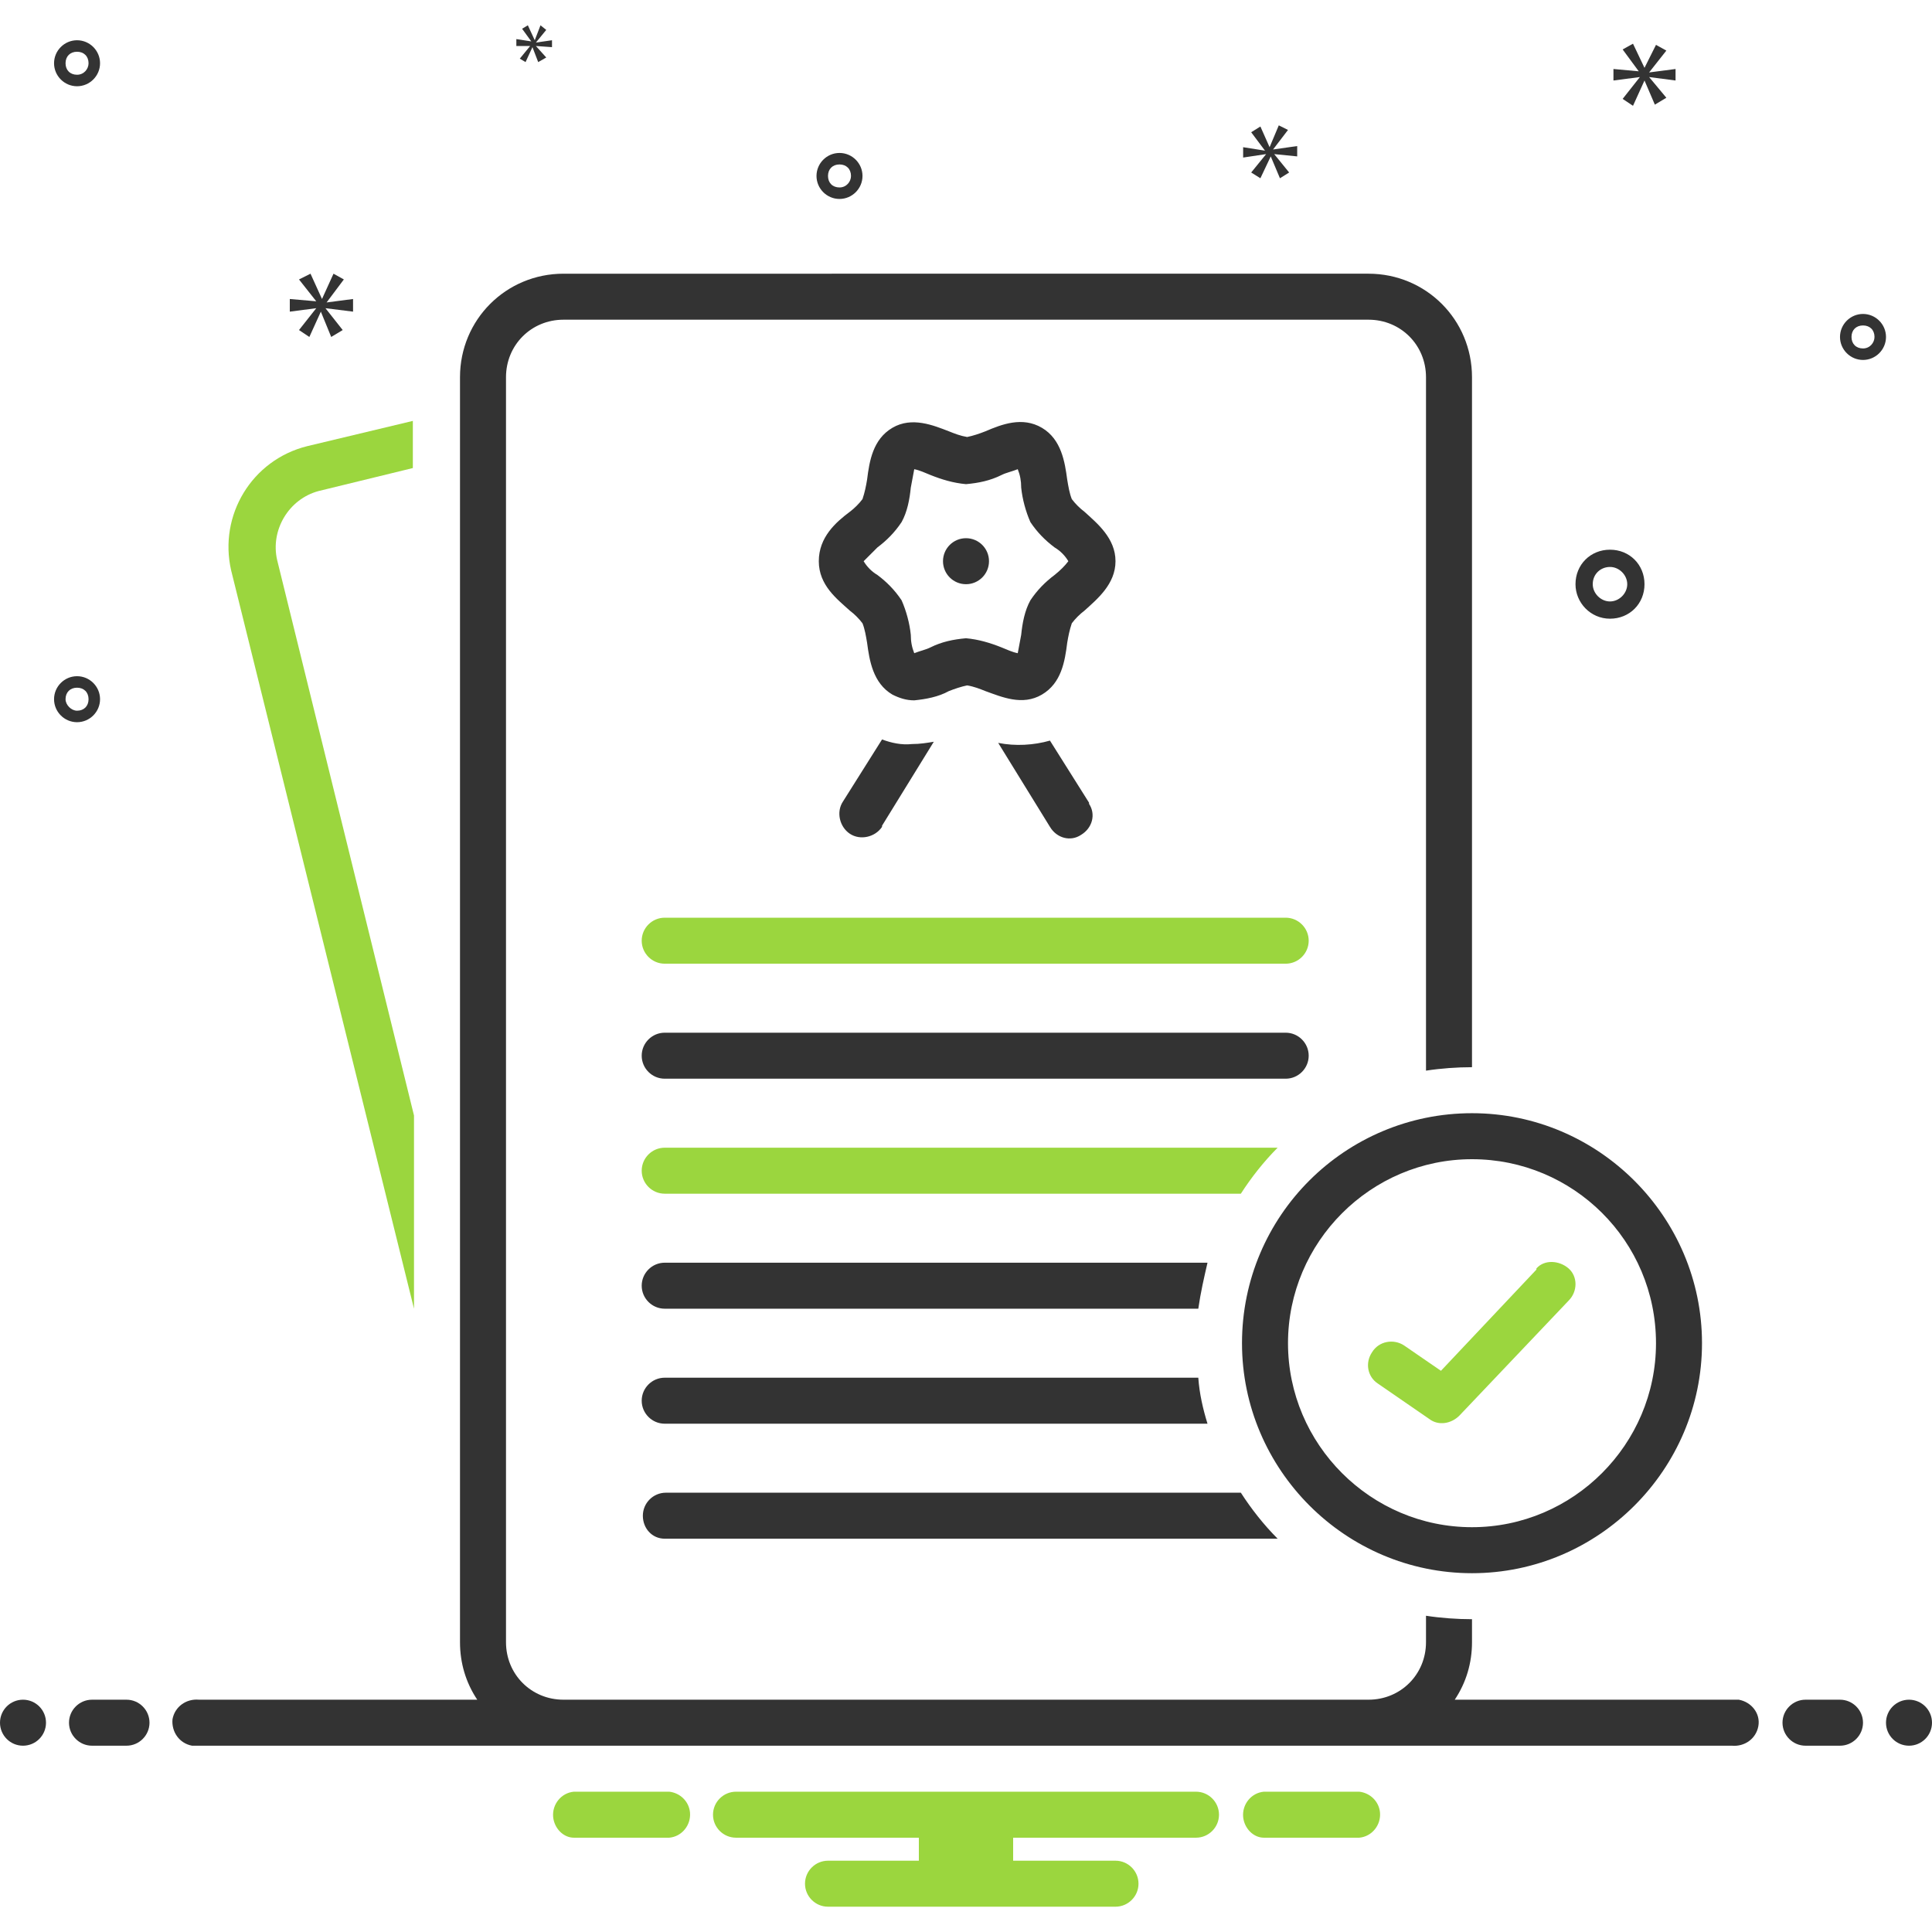 <?xml version="1.0" encoding="utf-8"?>
<!-- Generator: Adobe Illustrator 24.3.0, SVG Export Plug-In . SVG Version: 6.00 Build 0)  -->
<svg version="1.1" id="Слой_1" xmlns="http://www.w3.org/2000/svg" xmlns:xlink="http://www.w3.org/1999/xlink" x="0px" y="0px"
	 viewBox="0 0 168 168" style="enable-background:new 0 0 168 168;" xml:space="preserve">
<style type="text/css">
	.st0{fill:#333333;}
	.st1{fill:#9BD63E;}
</style>
<circle class="st0" cx="2" cy="149.8" r="2"/>
<path class="st0" d="M11,147.8H8c-1.1,0-2,0.9-2,2s0.9,2,2,2h3c1.1,0,2-0.9,2-2S12.1,147.8,11,147.8z M160,147.8h-3
	c-1.1,0-2,0.9-2,2s0.9,2,2,2h3c1.1,0,2-0.9,2-2S161.1,147.8,160,147.8z"/>
<circle class="st0" cx="166" cy="149.8" r="2"/>
<path class="st1" d="M118.2,155.8h-8.3c-1.1,0.1-1.9,1.1-1.8,2.2c0.1,1,0.9,1.8,1.8,1.8h8.3c1.1-0.1,1.9-1.1,1.8-2.2
	C119.9,156.6,119.1,155.9,118.2,155.8z M58.2,155.8h-8.3c-1.1,0.1-1.9,1.1-1.8,2.2c0.1,1,0.9,1.8,1.8,1.8h8.3
	c1.1-0.1,1.9-1.1,1.8-2.2C59.9,156.6,59.1,155.9,58.2,155.8z M104,155.8H64c-1.1,0-2,0.9-2,2s0.9,2,2,2h15.9v2H72c-1.1,0-2,0.9-2,2
	s0.9,2,2,2h25c1.1,0,2-0.9,2-2s-0.9-2-2-2h-8.9v-2H104c1.1,0,2-0.9,2-2S105.1,155.8,104,155.8z M36,113.8V97L24.1,48.7
	c-0.6-2.6,1-5.3,3.6-6c0,0,0,0,0,0l8.2-2v-4.1l-9.2,2.2c-4.8,1.2-7.7,6-6.6,10.8c0,0,0,0,0,0L36,113.8z M55.8,81.8c0,1.1,0.9,2,2,2
	h54c1.1,0,2-0.9,2-2s-0.9-2-2-2h-54C56.7,79.8,55.8,80.7,55.8,81.8z"/>
<path class="st0" d="M57.8,93.8h54c1.1,0,2-0.9,2-2s-0.9-2-2-2h-54c-1.1,0-2,0.9-2,2S56.7,93.8,57.8,93.8z M76.7,64.3l-3.4,5.4
	c-0.6,0.9-0.3,2.2,0.6,2.8s2.2,0.3,2.8-0.6c0,0,0-0.1,0-0.1l4.5-7.3c-0.6,0.1-1.2,0.2-1.9,0.2C78.4,64.8,77.5,64.6,76.7,64.3
	L76.7,64.3z M86.8,64.6l4.5,7.3c0.6,1,1.8,1.3,2.7,0.7c1-0.6,1.3-1.8,0.7-2.7c0,0,0-0.1,0-0.1l-3.4-5.4
	C89.9,64.8,88.3,64.9,86.8,64.6L86.8,64.6z"/>
<path class="st0" d="M97,48.8c0-2-1.6-3.3-2.7-4.3c-0.4-0.3-0.8-0.7-1.1-1.1c-0.2-0.5-0.3-1.1-0.4-1.7c-0.2-1.5-0.5-3.5-2.2-4.5
	c-1.7-1-3.5-0.3-4.9,0.3c-0.5,0.2-1.1,0.4-1.6,0.5c-0.6-0.1-1.1-0.3-1.6-0.5c-1.3-0.5-3.2-1.3-4.9-0.3c-1.7,1-2,2.9-2.2,4.5
	c-0.1,0.6-0.2,1.1-0.4,1.7c-0.3,0.4-0.7,0.8-1.1,1.1c-1.2,0.9-2.7,2.2-2.7,4.3s1.6,3.3,2.7,4.3c0.4,0.3,0.8,0.7,1.1,1.1
	c0.2,0.5,0.3,1.1,0.4,1.7c0.2,1.5,0.5,3.5,2.2,4.5c0.6,0.3,1.2,0.5,1.9,0.5c1-0.1,2.1-0.3,3-0.8c0.5-0.2,1.1-0.4,1.6-0.5
	c0.6,0.1,1.1,0.3,1.6,0.5c1.4,0.5,3.2,1.3,4.9,0.3c1.7-1,2-2.9,2.2-4.5c0.1-0.6,0.2-1.1,0.4-1.7c0.3-0.4,0.7-0.8,1.1-1.1
	C95.4,52.1,97,50.8,97,48.8L97,48.8z M91.7,50c-0.8,0.6-1.5,1.3-2.1,2.2c-0.5,0.9-0.7,2-0.8,3c-0.1,0.5-0.2,1.1-0.3,1.6
	c-0.5-0.1-0.9-0.3-1.4-0.5c-1-0.4-2-0.7-3.1-0.8c-1.1,0.1-2.1,0.3-3.1,0.8c-0.4,0.2-0.9,0.3-1.4,0.5c-0.2-0.5-0.3-1-0.3-1.6
	c-0.1-1-0.4-2.1-0.8-3c-0.6-0.9-1.3-1.6-2.1-2.2c-0.5-0.3-0.9-0.7-1.2-1.2c0.4-0.4,0.8-0.8,1.2-1.2c0.8-0.6,1.5-1.3,2.1-2.2
	c0.5-0.9,0.7-2,0.8-3c0.1-0.5,0.2-1.1,0.3-1.6c0.5,0.1,0.9,0.3,1.4,0.5c1,0.4,2,0.7,3.1,0.8c1.1-0.1,2.1-0.3,3.1-0.8
	c0.4-0.2,0.9-0.3,1.4-0.5c0.2,0.5,0.3,1,0.3,1.6c0.1,1,0.4,2.1,0.8,3c0.6,0.9,1.3,1.6,2.1,2.2c0.5,0.3,0.9,0.7,1.2,1.2
	C92.6,49.2,92.2,49.6,91.7,50L91.7,50z"/>
<circle class="st0" cx="84" cy="48.8" r="2"/>
<path class="st0" d="M57.8,123.8H105c-0.4-1.3-0.7-2.6-0.8-4H57.8c-1.1,0-2,0.9-2,2S56.7,123.8,57.8,123.8z"/>
<path class="st0" d="M57.8,113.8h46.4c0.2-1.4,0.5-2.7,0.8-4H57.8c-1.1,0-2,0.9-2,2S56.7,113.8,57.8,113.8z M108,116.8
	c0,11,9,20,20,20s20-9,20-20s-9-20-20-20C117,96.8,108,105.7,108,116.8z M144,116.8c0,8.8-7.2,16-16,16s-16-7.2-16-16s7.2-16,16-16
	C136.8,100.8,144,107.9,144,116.8z M57.8,133.8h53.3c-1.2-1.2-2.3-2.6-3.2-4h-50c-1.1,0-2,0.9-2,2S56.7,133.8,57.8,133.8z"/>
<path class="st1" d="M57.8,103.8h50.1c0.9-1.4,2-2.8,3.2-4H57.8c-1.1,0-2,0.9-2,2S56.7,103.8,57.8,103.8z M122.1,117
	c-0.9-0.6-2.2-0.4-2.8,0.6c-0.6,0.9-0.4,2.1,0.5,2.7l4.5,3.1c0.8,0.6,1.9,0.4,2.6-0.3l9.5-10c0.8-0.8,0.8-2.1,0-2.8s-2.1-0.8-2.8,0
	c0,0,0,0,0,0.1l-8.3,8.8L122.1,117z"/>
<path class="st0" d="M150.7,147.8h-24.2c1-1.5,1.5-3.2,1.5-5v-2c-1.3,0-2.7-0.1-4-0.3v2.3c0,2.8-2.2,5-5,5H49c-2.8,0-5-2.2-5-5v-110
	c0-2.8,2.2-5,5-5h70c2.8,0,5,2.2,5,5v60.3c1.3-0.2,2.7-0.3,4-0.3v-60c0-5-4-9-9-9H49c-5,0-9,4-9,9v110c0,1.8,0.5,3.5,1.5,5H17.3
	c-1.1-0.1-2.1,0.6-2.3,1.7c-0.1,1.1,0.6,2.1,1.7,2.3c0.2,0,0.3,0,0.5,0h133.4c1.1,0.1,2.1-0.6,2.3-1.7s-0.6-2.1-1.7-2.3
	C151.1,147.8,150.9,147.8,150.7,147.8L150.7,147.8z M140,53.8c1.7,0,3-1.3,3-3s-1.3-3-3-3s-3,1.3-3,3C137,52.4,138.3,53.8,140,53.8z
	 M140,49.3c0.8,0,1.5,0.7,1.5,1.5s-0.7,1.5-1.5,1.5s-1.5-0.7-1.5-1.5C138.5,49.9,139.2,49.3,140,49.3z M73,13.3c-1.1,0-2,0.9-2,2
	s0.9,2,2,2s2-0.9,2-2C75,14.2,74.1,13.3,73,13.3z M73,16.3c-0.6,0-1-0.4-1-1s0.4-1,1-1s1,0.4,1,1C74,15.8,73.6,16.3,73,16.3z
	 M6.7,3.5c-1.1,0-2,0.9-2,2s0.9,2,2,2s2-0.9,2-2l0,0C8.7,4.4,7.8,3.5,6.7,3.5z M6.7,6.5c-0.6,0-1-0.4-1-1s0.4-1,1-1s1,0.4,1,1
	C7.7,6,7.3,6.5,6.7,6.5z M162,27.3c-1.1,0-2,0.9-2,2s0.9,2,2,2s2-0.9,2-2C164,28.2,163.1,27.3,162,27.3z M162,30.3c-0.6,0-1-0.4-1-1
	s0.4-1,1-1s1,0.4,1,1C163,29.8,162.6,30.3,162,30.3z M8.7,60.8c0-1.1-0.9-2-2-2s-2,0.9-2,2s0.9,2,2,2C7.8,62.8,8.7,61.9,8.7,60.8z
	 M5.7,60.8c0-0.6,0.4-1,1-1s1,0.4,1,1s-0.4,1-1,1C6.2,61.8,5.7,61.3,5.7,60.8z"/>
<path class="st0" d="M28.4,26.3l1.5-2L29,23.8L28,26h0l-1-2.2l-1,0.5l1.5,1.9v0L25.2,26v1.1l2.3-0.3v0l-1.5,1.9l0.9,0.6l1-2.2h0
	l0.9,2.2l1-0.6l-1.5-1.9v0l2.4,0.3V26L28.4,26.3L28.4,26.3z M46.1,4l-0.9,1.1l0.5,0.3l0.6-1.3h0l0.5,1.3L47.5,5L46.6,4v0L48,4.1V3.5
	l-1.4,0.2v0l0.9-1.1L47,2.2l-0.5,1.3h0l-0.6-1.3l-0.5,0.3l0.8,1.1v0l-1.3-0.2v0.6L46.1,4C46.1,3.9,46.1,4,46.1,4z M145.7,7V6
	l-2.3,0.3v0l1.5-1.9l-0.9-0.5L143,5.9h0L142,3.8l-0.9,0.5l1.4,1.9v0L140.3,6v1l2.3-0.3v0l-1.5,1.9l0.9,0.6l1-2.2h0l0.9,2.1l1-0.6
	l-1.5-1.8v0L145.7,7z M110.7,13l1.3-1.7l-0.8-0.4l-0.8,1.9h0l-0.8-1.8l-0.8,0.5l1.2,1.6v0l-1.9-0.3v0.9l2-0.3v0l-1.3,1.6l0.8,0.5
	l0.9-1.9h0l0.8,1.9l0.8-0.5l-1.3-1.6v0l2,0.2v-0.9L110.7,13C110.7,13.1,110.7,13,110.7,13z"/>
</svg>
